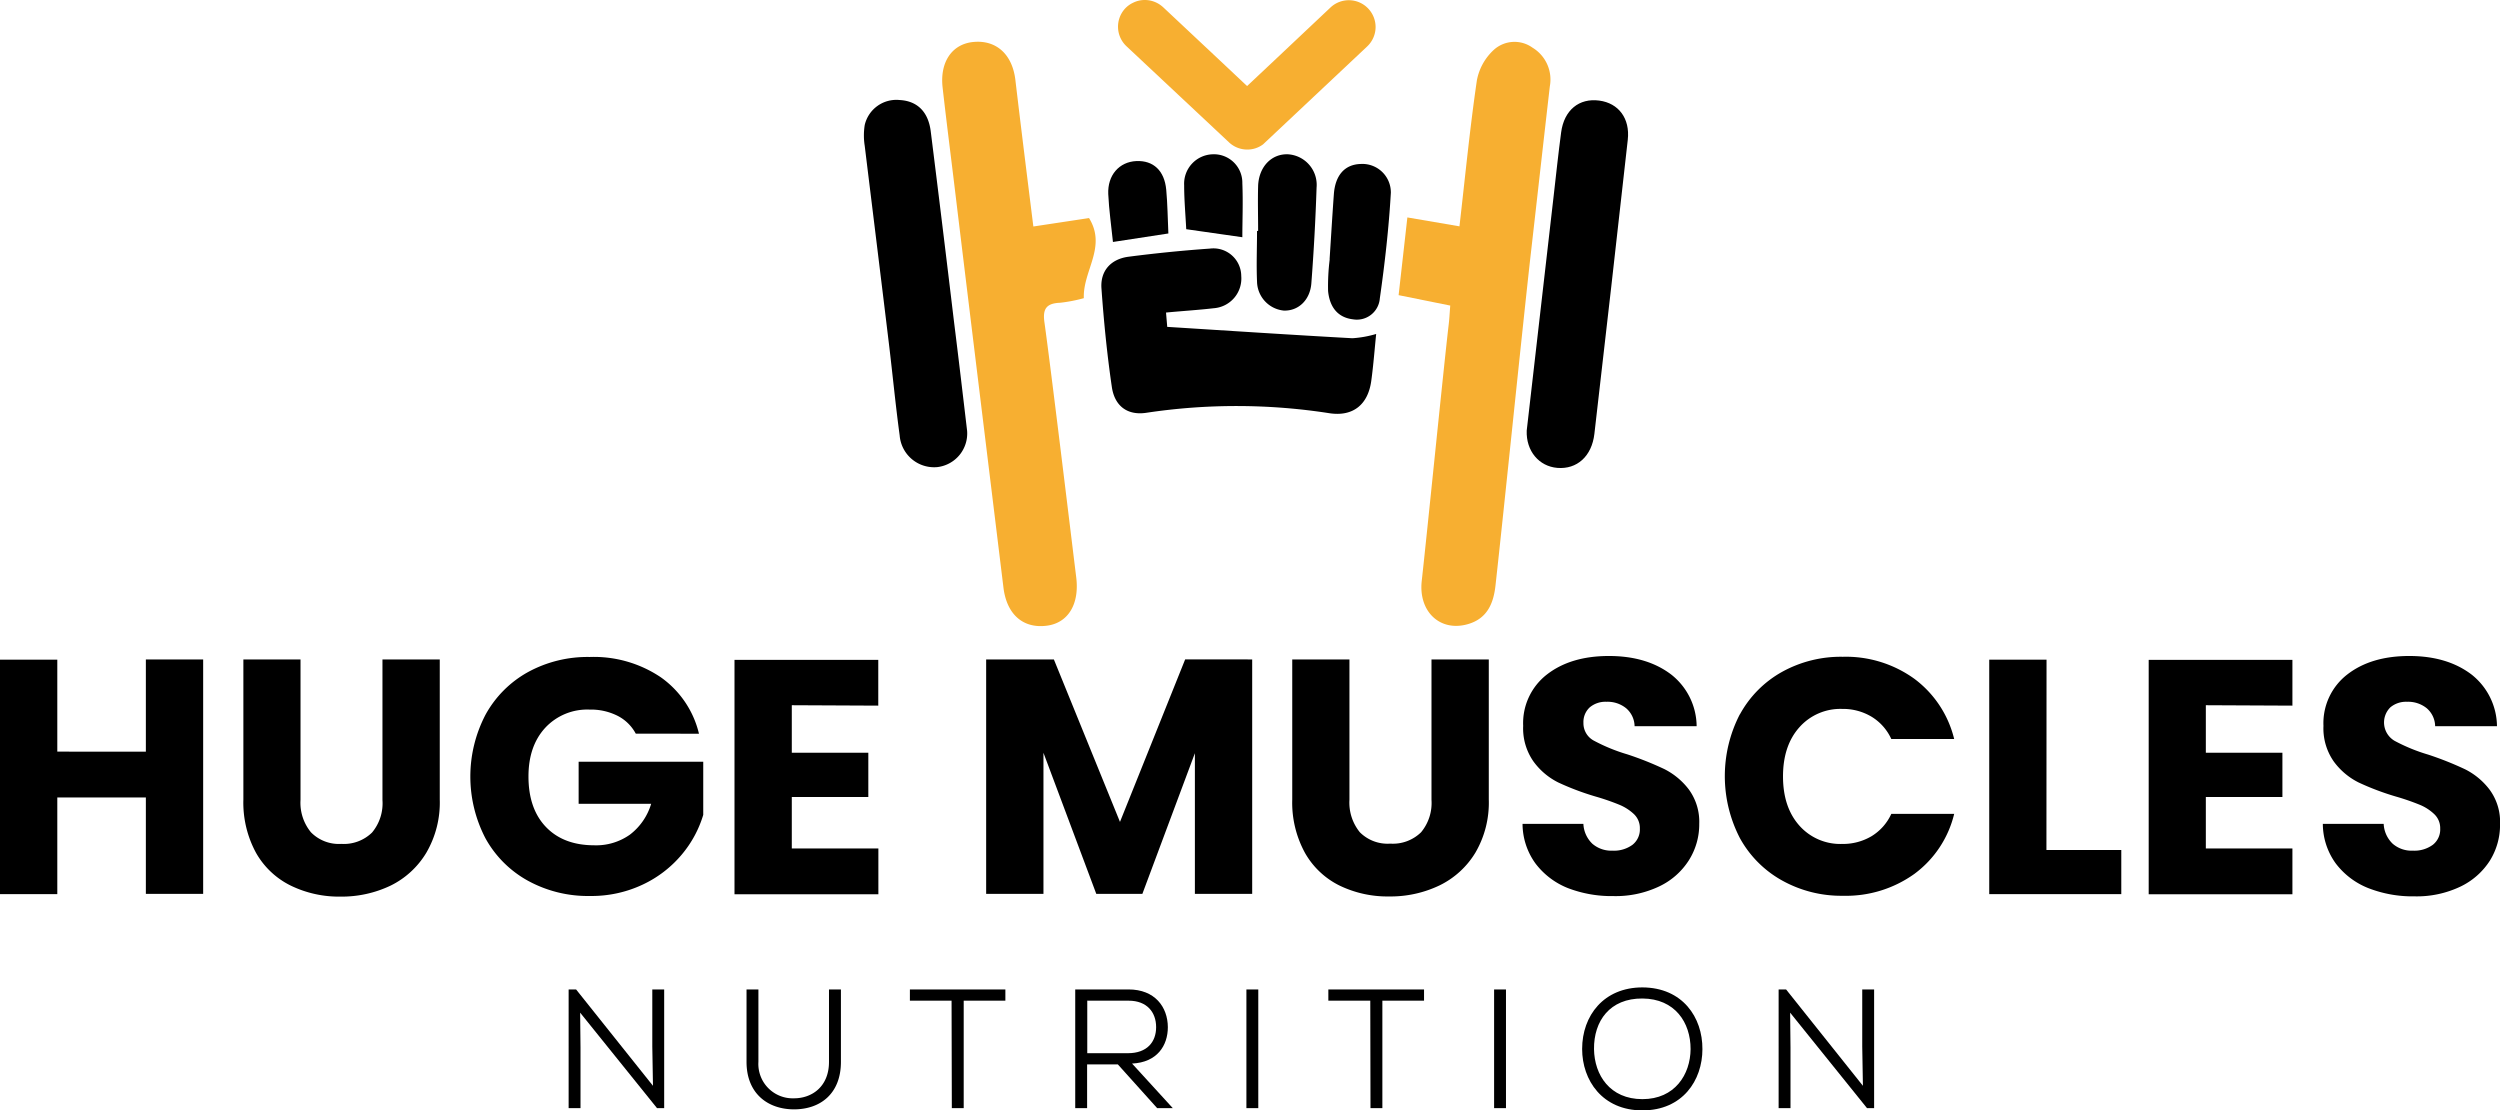 <svg xmlns="http://www.w3.org/2000/svg" viewBox="0 0 479.92 213.16"><defs><style>.cls-1{fill:#f7af31;}</style></defs><g id="Layer_2" data-name="Layer 2"><g id="Layer_1-2" data-name="Layer 1"><path d="M39,126.59v45H28V153.09H11v18.55H0v-45H11v17.65H28V126.59Z"/><path d="M57.69,126.59v26.95a8.92,8.92,0,0,0,2,6.23A7.51,7.51,0,0,0,65.52,162a7.74,7.74,0,0,0,5.9-2.18,8.75,8.75,0,0,0,2-6.23V126.59h11v26.89a19.12,19.12,0,0,1-2.57,10.2A16.42,16.42,0,0,1,75,170a21.74,21.74,0,0,1-9.66,2.12A21.12,21.12,0,0,1,55.8,170a15.54,15.54,0,0,1-6.65-6.28,20.18,20.18,0,0,1-2.43-10.24V126.59Z"/><path d="M122.05,140.84a8.16,8.16,0,0,0-3.5-3.43,11.33,11.33,0,0,0-5.36-1.19,11,11,0,0,0-8.53,3.5q-3.21,3.5-3.21,9.33,0,6.22,3.37,9.72t9.27,3.5a11.21,11.21,0,0,0,6.84-2.05,11.61,11.61,0,0,0,4.07-5.91H111.08v-8.08H135v10.2a21.4,21.4,0,0,1-4.14,7.64,21.89,21.89,0,0,1-7.41,5.71A23,23,0,0,1,113.26,172a23.93,23.93,0,0,1-11.9-2.92,20.73,20.73,0,0,1-8.15-8.12,25.65,25.65,0,0,1,0-23.77,20.77,20.77,0,0,1,8.11-8.15,23.82,23.82,0,0,1,11.87-2.92A23,23,0,0,1,126.83,130a18.5,18.5,0,0,1,7.35,10.85Z"/><path d="M152,135.38v9.12h14.69V153H152v9.88h16.62v8.79H141v-45h27.6v8.79Z"/><path d="M240.38,126.59v45h-11v-27l-10.08,27h-8.85l-10.14-27.08v27.08h-11v-45h13L215,157.78l12.51-31.19Z"/><path d="M259.05,126.59v26.95a9,9,0,0,0,2,6.23,7.52,7.52,0,0,0,5.84,2.18,7.74,7.74,0,0,0,5.91-2.18,8.79,8.79,0,0,0,2-6.23V126.59h11v26.89a19,19,0,0,1-2.57,10.2,16.45,16.45,0,0,1-6.89,6.29,21.74,21.74,0,0,1-9.66,2.12,21.16,21.16,0,0,1-9.53-2.09,15.51,15.51,0,0,1-6.64-6.28,20.08,20.08,0,0,1-2.44-10.24V126.59Z"/><path d="M301,170.49a14.52,14.52,0,0,1-6.25-4.75,13,13,0,0,1-2.47-7.58h11.68a5.62,5.62,0,0,0,1.73,3.82,5.56,5.56,0,0,0,3.85,1.32,6,6,0,0,0,3.85-1.13,3.74,3.74,0,0,0,1.41-3.11,3.69,3.69,0,0,0-1.12-2.76,9.2,9.2,0,0,0-2.76-1.79,44.46,44.46,0,0,0-4.65-1.61,50.83,50.83,0,0,1-7.13-2.69,13.14,13.14,0,0,1-4.74-4,11.07,11.07,0,0,1-2-6.87,11.81,11.81,0,0,1,4.55-9.85q4.56-3.55,11.87-3.56t12,3.56a12.74,12.74,0,0,1,4.88,9.92H313.79a4.66,4.66,0,0,0-1.61-3.44,5.65,5.65,0,0,0-3.78-1.25,4.69,4.69,0,0,0-3.21,1.06,3.83,3.83,0,0,0-1.22,3,3.77,3.77,0,0,0,2,3.4,33.83,33.83,0,0,0,6.42,2.63,62,62,0,0,1,7.09,2.82,13.58,13.58,0,0,1,4.72,3.92,10.51,10.51,0,0,1,2,6.61,12.89,12.89,0,0,1-2,7,13.67,13.67,0,0,1-5.68,5,19.44,19.44,0,0,1-8.79,1.86A23.4,23.4,0,0,1,301,170.49Z"/><path d="M334,137.15a20.65,20.65,0,0,1,8.06-8.15,23.31,23.31,0,0,1,11.71-2.92,22.44,22.44,0,0,1,13.73,4.23,20.4,20.4,0,0,1,7.64,11.56H363.07a9.68,9.68,0,0,0-3.82-4.3,10.66,10.66,0,0,0-5.61-1.48,10.51,10.51,0,0,0-8.22,3.53q-3.14,3.52-3.14,9.43t3.14,9.44a10.5,10.5,0,0,0,8.22,3.52,10.75,10.75,0,0,0,5.61-1.47,9.73,9.73,0,0,0,3.82-4.3h12.07a20.2,20.2,0,0,1-7.64,11.52,22.55,22.55,0,0,1-13.73,4.2A23.31,23.31,0,0,1,342.06,169a20.7,20.7,0,0,1-8.06-8.12,25.88,25.88,0,0,1,0-23.77Z"/><path d="M392.85,163.17h14.37v8.47H381.87v-45h11Z"/><path d="M423.45,135.38v9.12h14.7V153h-14.7v9.88h16.62v8.79H412.48v-45h27.59v8.79Z"/><path d="M454.64,170.49a14.55,14.55,0,0,1-6.26-4.75,13,13,0,0,1-2.47-7.58h11.68a5.63,5.63,0,0,0,1.74,3.82,5.54,5.54,0,0,0,3.85,1.32,6,6,0,0,0,3.85-1.13,3.74,3.74,0,0,0,1.41-3.11,3.69,3.69,0,0,0-1.13-2.76,9,9,0,0,0-2.75-1.79,45.65,45.65,0,0,0-4.66-1.61,50.64,50.64,0,0,1-7.12-2.69,13.25,13.25,0,0,1-4.75-4,11.07,11.07,0,0,1-2-6.87,11.81,11.81,0,0,1,4.56-9.85q4.56-3.55,11.87-3.56t12,3.56a12.78,12.78,0,0,1,4.88,9.92H467.47a4.65,4.65,0,0,0-1.6-3.44,5.68,5.68,0,0,0-3.79-1.25,4.68,4.68,0,0,0-3.2,1.06,4.08,4.08,0,0,0,.83,6.45,33.83,33.83,0,0,0,6.42,2.63,62,62,0,0,1,7.09,2.82,13.45,13.45,0,0,1,4.71,3.92,10.45,10.45,0,0,1,2,6.61,13,13,0,0,1-1.95,7,13.73,13.73,0,0,1-5.68,5,19.44,19.44,0,0,1-8.79,1.86A23.36,23.36,0,0,1,454.64,170.49Z"/><path d="M125.35,208.44l-.13-7.56V189.94h2.28v22.79h-1.37L111.37,194.4l.07,6.74v11.59h-2.28V189.94h1.43Z"/><path d="M161.43,189.94v13.9c0,6.16-4,9.12-9,9.12s-9.12-3-9.12-9.12v-13.9h2.28v13.9a6.6,6.6,0,0,0,6.84,7c3.45,0,6.71-2.25,6.71-7v-13.9Z"/><path d="M182.67,192.09h-8v-2.15H193v2.15h-8v20.64h-2.28Z"/><path d="M225.14,212.73h-3l-7.55-8.4h-5.9v8.4h-2.28V189.94h10.23c5.08,0,7.52,3.38,7.55,7.23,0,3.55-2.05,6.77-6.87,7Zm-16.42-20.64v10.09h7.82c3.65,0,5.4-2.15,5.4-5s-1.75-5.08-5.27-5.08Z"/><path d="M239.27,212.73V189.94h2.28v22.79Z"/><path d="M263.05,192.09H255v-2.15h18.37v2.15h-8v20.64h-2.28Z"/><path d="M286.82,212.73V189.94h2.28v22.79Z"/><path d="M326.81,201.4c0,6-3.81,11.76-11.52,11.76s-11.57-5.8-11.57-11.79c0-6.42,4.17-11.82,11.57-11.82C323,189.58,326.85,195.31,326.81,201.4ZM315.29,211c6.22,0,9.21-4.72,9.25-9.61,0-5.11-3-9.67-9.25-9.71S305.94,196,306,201.4C306.07,206.38,309.06,211,315.29,211Z"/><path d="M357.62,208.44l-.13-7.56V189.94h2.28v22.79h-1.36L343.65,194.4l.07,6.74v11.59h-2.28V189.94h1.43Z"/><path class="cls-1" d="M198.37,43.48l10.69-1.62c3.44,5.58-1.2,10.09-1,15.38a29.17,29.17,0,0,1-4.55.88c-2.65.11-3.4,1.16-3,3.84,1.23,8.8,5,40,6.09,48.86.64,5.14-1.53,8.75-5.62,9.29-4.53.6-7.72-2.12-8.35-7.32-2.18-17.87-7.12-58.16-9.27-76-.8-6.67-1.66-13.34-2.41-20-.55-4.9,1.82-8.33,5.88-8.73,4.37-.43,7.46,2.3,8.08,7.19C196,24.47,197.16,33.75,198.37,43.48Z"/><path class="cls-1" d="M278.4,58.66l-9.91-2c.55-4.9,1.1-9.73,1.68-14.92l10,1.71c1.1-9.54,2-18.82,3.34-28a10.59,10.59,0,0,1,3.3-5.92,5.91,5.91,0,0,1,7.38-.38,7.15,7.15,0,0,1,3.33,7.41c-1.21,10.5-2.38,21-3.58,31.5-1.6,14.07-5.28,50.23-6.85,64.31-.38,3.49-1.6,6.34-5.22,7.42-5.37,1.6-9.61-2.35-8.94-8.29,1-8.95,4.11-40,5.14-48.92C278.23,61.36,278.28,60.18,278.4,58.66Z"/><path d="M223.84,60c.12,1.46.22,2.57.23,2.75,12.16.76,23.85,1.54,35.54,2.18a20.44,20.44,0,0,0,4.57-.82c-.29,2.84-.52,5.92-.94,9-.62,4.54-3.46,6.87-7.94,6.23a116.1,116.1,0,0,0-35.16-.11c-3.61.58-6.15-1.19-6.7-4.93-.92-6.28-1.55-12.63-2-19-.21-3.28,1.77-5.52,5.08-6,5.23-.68,10.5-1.21,15.76-1.58a5.34,5.34,0,0,1,6,5.27A5.72,5.72,0,0,1,233,59.17C230.08,59.51,227.11,59.69,223.84,60Z"/><path d="M185.65,82.67a6.49,6.49,0,0,1-5.73,7,6.63,6.63,0,0,1-7.21-6.06c-.79-5.82-1.35-11.67-2.05-17.5C169.13,53.42,167.55,40.68,166,28A12.7,12.7,0,0,1,166,24a6.23,6.23,0,0,1,6.67-4.8c3.38.17,5.52,2.21,6,6,1.52,12.13,3,24.27,4.45,36.4C184,68.62,184.82,75.64,185.65,82.67Z"/><path d="M293.08,82.67c1.71-14.87,3.44-30,5.18-45.12.46-4,.89-8.11,1.43-12.15.57-4.27,3.45-6.61,7.32-6.09,3.7.49,5.93,3.42,5.47,7.53q-3.14,28.23-6.41,56.45c-.5,4.32-3.36,6.84-7.11,6.53C295.45,89.53,292.94,86.59,293.08,82.67Z"/><path d="M241.52,44.33c0-2.88-.08-5.77,0-8.65.14-3.68,2.59-6.19,5.74-6.06a5.88,5.88,0,0,1,5.48,6.4q-.3,9.18-1,18.34c-.24,3.29-2.55,5.37-5.31,5.26a5.7,5.7,0,0,1-5.12-5.57c-.14-3.23,0-6.48,0-9.72Z"/><path d="M255.24,49.78c.27-4.18.52-8.36.82-12.53.27-3.63,2.1-5.67,5.11-5.77A5.47,5.47,0,0,1,267,37c-.39,6.79-1.16,13.57-2.12,20.3a4.42,4.42,0,0,1-5.15,4c-3.13-.37-4.51-2.61-4.78-5.43a41.5,41.5,0,0,1,.31-6.08Z"/><path d="M227.72,44c-.14-2.75-.4-5.6-.4-8.45a5.65,5.65,0,0,1,5.44-5.93,5.46,5.46,0,0,1,5.73,5.55c.15,3.66,0,7.34,0,10.37Z"/><path d="M224.29,44.82l-10.64,1.63c-.31-3.07-.76-6.12-.9-9.19-.16-3.65,2.12-6.19,5.38-6.34s5.41,1.82,5.75,5.51C224.13,39.15,224.16,41.9,224.29,44.82Z"/><path class="cls-1" d="M264.07,5.18a5.15,5.15,0,0,1-1.62,3.74l-19.14,18-.84.79a5,5,0,0,1-3.06,1h0A5.1,5.1,0,0,1,236,27.39L216.25,8.88A5.15,5.15,0,0,1,216,1.62,5.07,5.07,0,0,1,217.57.5a5,5,0,0,1,2.2-.5,5.17,5.17,0,0,1,2.75.8,6.06,6.06,0,0,1,.77.59l11,10.32,5.11,4.81,5.16-4.85L255.41,1.44a5.13,5.13,0,0,1,7.26.22h0A5.16,5.16,0,0,1,264.07,5.18Z"/></g></g></svg>